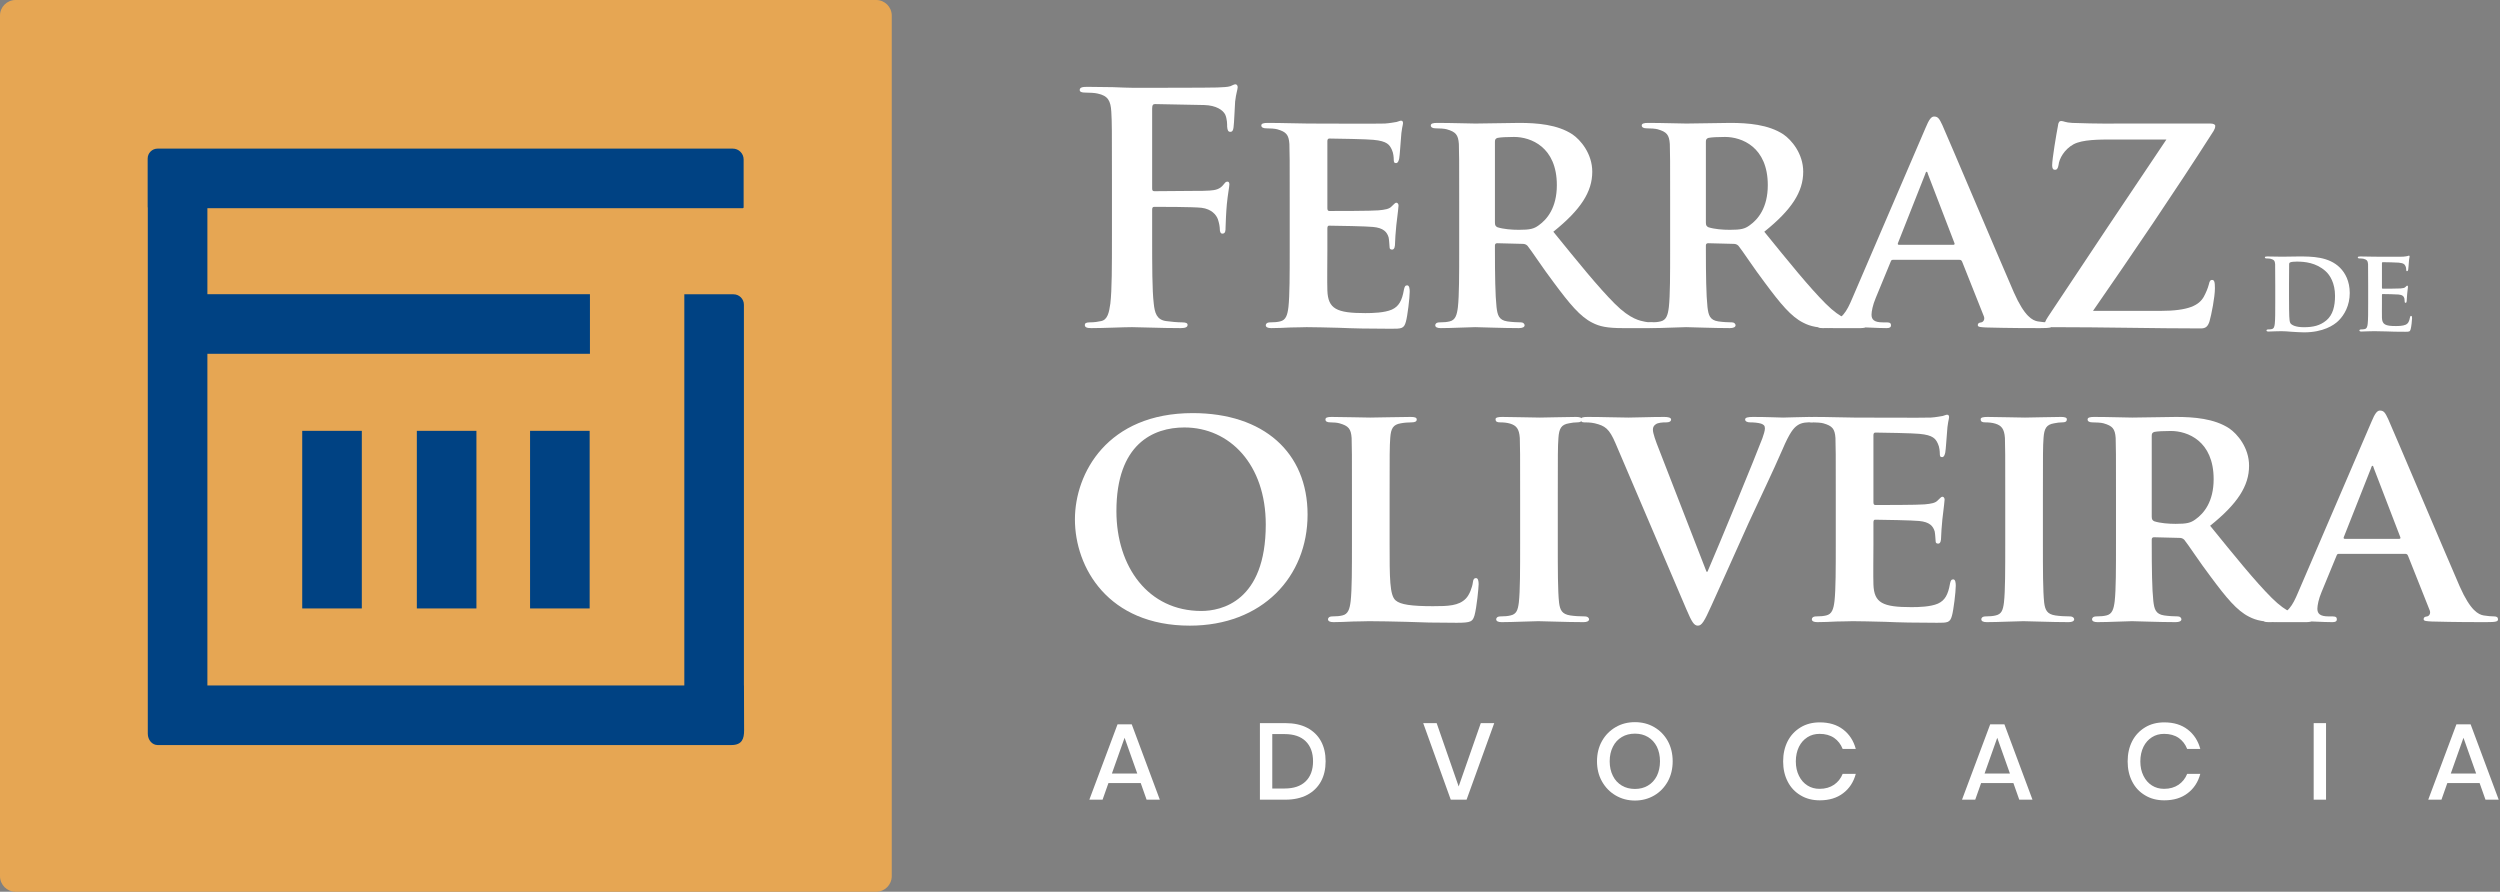 <?xml version="1.0" encoding="UTF-8" standalone="no"?>
<!DOCTYPE svg PUBLIC "-//W3C//DTD SVG 1.1//EN" "http://www.w3.org/Graphics/SVG/1.1/DTD/svg11.dtd">
<svg width="100%" height="100%" viewBox="0 0 642 229" version="1.1" xmlns="http://www.w3.org/2000/svg" xmlns:xlink="http://www.w3.org/1999/xlink" xml:space="preserve" xmlns:serif="http://www.serif.com/" style="fill-rule:evenodd;clip-rule:evenodd;stroke-linejoin:round;stroke-miterlimit:2;">
    <rect x="0" y="0" width="642" height="229" fill="#808080" stroke="none"/>
    <g transform="matrix(1,0,0,1,-217.547,-420.686)">
        <g transform="matrix(1,0,0,1,442.547,420.686)">
            <path d="M0,229L-221,229C-223.209,229 -225,227.209 -225,225L-225,4C-225,1.791 -223.209,0 -221,0L0,0C2.209,0 4,1.791 4,4L4,225C4,227.209 2.209,229 0,229" style="fill:rgb(230,166,83);fill-rule:nonzero;"/>
        </g>
        <g transform="matrix(1,0,0,1,408.599,474.154)">
            <path d="M0,122.558L-0.016,122.558L-0.016,24.783C-0.016,23.305 -1.214,22.107 -2.691,22.107L-15.319,22.107L-15.319,122.558L-137.794,122.558L-137.794,37.389L-39.556,37.389L-39.556,22.085L-137.794,22.085L-137.794,0.001L-0.337,0.001C-0.2,0.001 -0.088,-0.11 -0.088,-0.248L-0.088,-12.515C-0.088,-14.054 -1.337,-15.303 -2.876,-15.303L-150.585,-15.303C-151.991,-15.303 -153.132,-14.162 -153.132,-12.755L-153.132,-0.248C-153.132,-0.215 -153.109,-0.193 -153.098,-0.165L-153.098,134.95C-153.098,136.558 -151.969,137.861 -150.572,137.861L-3.258,137.861C-0.459,137.861 0.032,136.226 0.032,134.074L0,122.558Z" style="fill:rgb(0,66,131);fill-rule:nonzero;"/>
        </g>
        <g transform="matrix(1,0,0,1,295.159,531.326)">
            <rect x="0" y="0" width="15.303" height="45.608" style="fill:rgb(0,66,131);"/>
        </g>
        <g transform="matrix(1,0,0,1,324.59,531.326)">
            <rect x="0" y="0" width="15.303" height="45.608" style="fill:rgb(0,66,131);"/>
        </g>
        <g transform="matrix(1,0,0,1,353.667,531.326)">
            <rect x="0" y="0" width="15.303" height="45.608" style="fill:rgb(0,66,131);"/>
        </g>
        <g transform="matrix(1,0,0,1,805.369,495.841)">
            <path d="M0,0.899C0,3.597 0.03,5.546 0.061,6.056C0.09,6.686 0.15,7.586 0.36,7.855C0.689,8.335 1.739,8.875 3.809,8.875C6.207,8.875 7.976,8.455 9.565,7.135C11.274,5.726 11.813,3.448 11.813,0.809C11.813,-2.429 10.524,-4.528 9.355,-5.547C6.927,-7.706 4.048,-7.976 1.979,-7.976C1.439,-7.976 0.57,-7.916 0.36,-7.796C0.12,-7.706 0.03,-7.586 0.03,-7.287C0,-6.416 0,-4.318 0,-2.309L0,0.899ZM-3.538,-1.919C-3.538,-5.788 -3.538,-6.507 -3.567,-7.317C-3.628,-8.186 -3.867,-8.455 -4.707,-8.696C-4.917,-8.755 -5.367,-8.786 -5.757,-8.786C-6.026,-8.786 -6.206,-8.875 -6.206,-9.055C-6.206,-9.236 -5.996,-9.295 -5.606,-9.295C-4.228,-9.295 -2.549,-9.236 -1.799,-9.236C-0.989,-9.236 0.899,-9.295 2.489,-9.295C5.787,-9.295 10.225,-9.295 13.103,-6.387C14.422,-5.068 15.592,-2.939 15.592,0.089C15.592,3.297 14.212,5.726 12.713,7.196C11.514,8.395 8.726,10.194 3.868,10.194C2.908,10.194 1.77,10.104 0.72,10.045C-0.33,9.954 -1.289,9.894 -1.948,9.894C-2.249,9.894 -2.818,9.924 -3.448,9.924C-4.077,9.954 -4.737,9.984 -5.277,9.984C-5.606,9.984 -5.786,9.894 -5.786,9.714C-5.786,9.594 -5.696,9.444 -5.367,9.444C-4.978,9.444 -4.677,9.415 -4.437,9.354C-3.897,9.235 -3.748,8.754 -3.658,8.005C-3.538,6.925 -3.538,4.917 -3.538,2.578L-3.538,-1.919Z" style="fill:white;fill-rule:nonzero;"/>
        </g>
        <g transform="matrix(1,0,0,1,825.693,498.299)">
            <path d="M0,-4.378C0,-8.246 0,-8.966 -0.029,-9.775C-0.09,-10.645 -0.329,-10.914 -1.169,-11.154C-1.379,-11.214 -1.829,-11.244 -2.219,-11.244C-2.488,-11.244 -2.668,-11.334 -2.668,-11.514C-2.668,-11.694 -2.458,-11.754 -2.068,-11.754C-0.689,-11.754 0.989,-11.694 1.739,-11.694C2.579,-11.694 8.426,-11.664 8.936,-11.694C9.415,-11.724 9.835,-11.814 10.045,-11.844C10.194,-11.874 10.345,-11.964 10.465,-11.964C10.614,-11.964 10.645,-11.844 10.645,-11.724C10.645,-11.544 10.494,-11.244 10.435,-10.075C10.404,-9.805 10.345,-8.695 10.284,-8.396C10.255,-8.275 10.194,-7.976 9.984,-7.976C9.805,-7.976 9.774,-8.096 9.774,-8.306C9.774,-8.485 9.745,-8.936 9.595,-9.235C9.385,-9.685 9.175,-10.045 7.855,-10.165C7.406,-10.225 4.258,-10.285 3.718,-10.285C3.599,-10.285 3.538,-10.194 3.538,-10.045L3.538,-3.748C3.538,-3.599 3.568,-3.479 3.718,-3.479C4.318,-3.479 7.736,-3.479 8.336,-3.538C8.965,-3.599 9.355,-3.658 9.595,-3.928C9.805,-4.108 9.895,-4.258 10.015,-4.258C10.135,-4.258 10.225,-4.138 10.225,-3.988C10.225,-3.838 10.165,-3.419 10.015,-2.129C9.955,-1.619 9.895,-0.6 9.895,-0.42C9.895,-0.21 9.865,0.149 9.625,0.149C9.445,0.149 9.385,0.059 9.385,-0.061C9.355,-0.33 9.355,-0.66 9.295,-0.99C9.146,-1.5 8.815,-1.89 7.826,-1.98C7.347,-2.039 4.348,-2.1 3.688,-2.1C3.568,-2.1 3.538,-1.98 3.538,-1.829L3.538,0.21C3.538,1.079 3.509,3.238 3.538,3.987C3.599,5.726 4.408,6.116 7.106,6.116C7.796,6.116 8.905,6.086 9.595,5.786C10.255,5.486 10.555,4.947 10.734,3.897C10.794,3.628 10.854,3.508 11.034,3.508C11.244,3.508 11.274,3.838 11.274,4.107C11.274,4.677 11.064,6.416 10.914,6.926C10.734,7.586 10.494,7.586 9.505,7.586C7.526,7.586 5.937,7.556 4.647,7.495C3.358,7.466 2.369,7.435 1.59,7.435C1.289,7.435 0.72,7.466 0.09,7.466C-0.539,7.495 -1.199,7.525 -1.739,7.525C-2.068,7.525 -2.248,7.435 -2.248,7.256C-2.248,7.136 -2.158,6.985 -1.829,6.985C-1.439,6.985 -1.139,6.956 -0.899,6.895C-0.359,6.776 -0.21,6.296 -0.12,5.547C0,4.467 0,2.458 0,0.119L0,-4.378Z" style="fill:white;fill-rule:nonzero;"/>
        </g>
        <g transform="matrix(1,0,0,1,513.42,466.098)">
            <path d="M0,15.08C0,22.948 0,29.094 0.41,32.537C0.655,34.913 1.147,36.716 3.606,37.044C4.754,37.208 6.557,37.372 7.704,37.372C8.77,37.372 9.097,37.618 9.097,38.027C9.097,38.601 8.523,38.847 7.294,38.847C2.131,38.847 -3.032,38.601 -5.163,38.601C-7.294,38.601 -12.457,38.847 -15.571,38.847C-16.719,38.847 -17.292,38.683 -17.292,38.027C-17.292,37.618 -16.965,37.372 -16.063,37.372C-14.834,37.372 -13.851,37.208 -13.112,37.044C-11.474,36.716 -11.063,34.913 -10.736,32.537C-10.326,29.094 -10.326,22.948 -10.326,15.08L-10.326,0.656C-10.326,-11.801 -10.326,-14.096 -10.49,-16.719C-10.654,-19.505 -11.31,-20.816 -14.015,-21.39C-14.67,-21.554 -16.063,-21.636 -17.21,-21.636C-18.03,-21.636 -18.604,-21.8 -18.604,-22.292C-18.604,-22.947 -17.948,-23.111 -16.719,-23.111C-14.588,-23.111 -12.211,-23.029 -10.08,-23.029C-7.949,-22.947 -6.064,-22.865 -4.917,-22.865C-1.803,-22.865 14.834,-22.865 16.719,-22.947C18.276,-23.029 19.26,-23.029 20.079,-23.275C20.57,-23.439 20.98,-23.767 21.391,-23.767C21.718,-23.767 21.964,-23.439 21.964,-23.029C21.964,-22.456 21.555,-21.472 21.309,-19.341C21.227,-18.522 21.062,-13.686 20.898,-12.703C20.816,-12.047 20.652,-11.555 20.079,-11.555C19.506,-11.555 19.342,-11.965 19.26,-12.867C19.26,-13.523 19.26,-14.834 18.768,-15.981C18.194,-17.128 16.473,-18.358 13.358,-18.44L0.737,-18.686C0.246,-18.686 0,-18.44 0,-17.538L0,2.951C0,3.442 0.082,3.688 0.574,3.688L11.064,3.606C12.457,3.606 13.604,3.606 14.752,3.524C16.31,3.442 17.456,3.115 18.276,2.049C18.686,1.558 18.85,1.229 19.342,1.229C19.669,1.229 19.833,1.476 19.833,1.967C19.833,2.459 19.424,4.508 19.178,7.048C19.014,8.687 18.85,12.457 18.85,13.031C18.85,13.768 18.85,14.588 18.03,14.588C17.538,14.588 17.375,14.015 17.375,13.441C17.375,12.867 17.211,11.884 16.883,10.9C16.473,9.753 15.244,8.278 12.703,7.95C10.654,7.704 1.967,7.704 0.574,7.704C0.164,7.704 0,7.868 0,8.442L0,15.08Z" style="fill:white;fill-rule:nonzero;"/>
        </g>
        <g transform="matrix(1,0,0,1,548.745,484.374)">
            <path d="M0,-11.965C0,-22.537 0,-24.505 -0.082,-26.717C-0.246,-29.094 -0.901,-29.831 -3.196,-30.487C-3.77,-30.651 -4.999,-30.733 -6.064,-30.733C-6.803,-30.733 -7.294,-30.979 -7.294,-31.47C-7.294,-31.962 -6.721,-32.126 -5.655,-32.126C-1.885,-32.126 2.705,-31.962 4.754,-31.962C7.049,-31.962 23.029,-31.88 24.423,-31.962C25.734,-32.044 26.882,-32.29 27.455,-32.372C27.865,-32.454 28.274,-32.7 28.603,-32.7C29.013,-32.7 29.095,-32.372 29.095,-32.044C29.095,-31.552 28.685,-30.733 28.521,-27.537C28.438,-26.799 28.274,-23.767 28.11,-22.947C28.029,-22.619 27.865,-21.8 27.291,-21.8C26.8,-21.8 26.718,-22.128 26.718,-22.701C26.718,-23.193 26.636,-24.423 26.226,-25.242C25.652,-26.471 25.078,-27.455 21.473,-27.782C20.243,-27.946 11.638,-28.111 10.163,-28.111C9.835,-28.111 9.671,-27.864 9.671,-27.455L9.671,-10.244C9.671,-9.834 9.753,-9.507 10.163,-9.507C11.802,-9.507 21.145,-9.507 22.784,-9.671C24.505,-9.834 25.57,-9.998 26.226,-10.736C26.8,-11.228 27.045,-11.637 27.373,-11.637C27.701,-11.637 27.947,-11.31 27.947,-10.9C27.947,-10.49 27.783,-9.342 27.373,-5.819C27.209,-4.425 27.045,-1.639 27.045,-1.147C27.045,-0.573 26.964,0.41 26.308,0.41C25.816,0.41 25.652,0.164 25.652,-0.164C25.57,-0.902 25.57,-1.803 25.406,-2.704C24.996,-4.097 24.095,-5.163 21.391,-5.409C20.079,-5.573 11.884,-5.736 10.081,-5.736C9.753,-5.736 9.671,-5.409 9.671,-4.999L9.671,0.574C9.671,2.951 9.589,8.851 9.671,10.9C9.835,15.654 12.048,16.719 19.424,16.719C21.309,16.719 24.341,16.637 26.226,15.818C28.029,14.998 28.849,13.523 29.34,10.654C29.504,9.917 29.668,9.589 30.159,9.589C30.733,9.589 30.815,10.491 30.815,11.228C30.815,12.785 30.241,17.538 29.832,18.932C29.34,20.735 28.685,20.735 25.979,20.735C20.571,20.735 16.228,20.653 12.703,20.489C9.179,20.407 6.475,20.325 4.344,20.325C3.524,20.325 1.967,20.407 0.246,20.407C-1.475,20.489 -3.278,20.571 -4.753,20.571C-5.655,20.571 -6.146,20.325 -6.146,19.833C-6.146,19.506 -5.9,19.096 -4.999,19.096C-3.934,19.096 -3.114,19.014 -2.458,18.85C-0.983,18.522 -0.573,17.211 -0.327,15.162C0,12.211 0,6.721 0,0.328L0,-11.965Z" style="fill:white;fill-rule:nonzero;"/>
        </g>
        <g transform="matrix(1,0,0,1,601.445,479.375)">
            <path d="M0,-1.557C0,-0.819 0.164,-0.574 0.655,-0.328C2.213,0.164 4.344,0.328 6.146,0.328C9.015,0.328 9.998,0.082 11.228,-0.819C13.44,-2.376 15.899,-5.409 15.899,-11.145C15.899,-20.98 9.179,-23.521 4.917,-23.521C3.114,-23.521 1.394,-23.439 0.655,-23.275C0.164,-23.111 0,-22.865 0,-22.291L0,-1.557ZM-9.179,-6.966C-9.179,-17.538 -9.179,-19.505 -9.261,-21.718C-9.425,-24.095 -10.08,-24.832 -12.375,-25.488C-12.949,-25.652 -14.178,-25.734 -15.243,-25.734C-15.981,-25.734 -16.473,-25.979 -16.473,-26.471C-16.473,-26.963 -15.899,-27.127 -14.834,-27.127C-11.063,-27.127 -6.475,-26.963 -4.999,-26.963C-2.541,-26.963 4.016,-27.127 6.229,-27.127C10.818,-27.127 16.063,-26.717 19.915,-24.177C21.964,-22.783 24.996,-19.259 24.996,-14.588C24.996,-9.425 22.046,-4.835 14.998,0.82C21.391,8.688 26.472,14.998 30.815,19.341C34.831,23.358 37.371,23.685 38.519,23.931C39.257,24.095 39.666,24.095 40.24,24.095C40.813,24.095 41.142,24.505 41.142,24.833C41.142,25.406 40.649,25.57 39.748,25.57L32.864,25.57C28.849,25.57 26.881,25.16 24.996,24.177C21.882,22.62 19.178,19.341 15.162,13.933C12.293,10.163 9.261,5.491 8.359,4.426C7.949,4.016 7.54,3.934 7.048,3.934L0.573,3.77C0.246,3.77 0,3.934 0,4.344L0,5.327C0,11.802 0.082,17.211 0.41,20.161C0.655,22.21 0.983,23.521 3.196,23.849C4.262,24.013 5.818,24.095 6.721,24.095C7.294,24.095 7.622,24.505 7.622,24.833C7.622,25.324 7.048,25.57 6.146,25.57C1.967,25.57 -4.016,25.324 -5.081,25.324C-6.475,25.324 -11.063,25.57 -13.933,25.57C-14.834,25.57 -15.325,25.324 -15.325,24.833C-15.325,24.505 -15.08,24.095 -14.178,24.095C-13.112,24.095 -12.293,24.013 -11.638,23.849C-10.162,23.521 -9.753,22.21 -9.507,20.161C-9.179,17.211 -9.179,11.72 -9.179,5.327L-9.179,-6.966Z" style="fill:white;fill-rule:nonzero;"/>
        </g>
        <g transform="matrix(1,0,0,1,655.617,479.375)">
            <path d="M0,-1.557C0,-0.819 0.164,-0.574 0.655,-0.328C2.213,0.164 4.344,0.328 6.146,0.328C9.015,0.328 9.998,0.082 11.228,-0.819C13.44,-2.376 15.899,-5.409 15.899,-11.145C15.899,-20.98 9.179,-23.521 4.917,-23.521C3.114,-23.521 1.394,-23.439 0.655,-23.275C0.164,-23.111 0,-22.865 0,-22.291L0,-1.557ZM-9.179,-6.966C-9.179,-17.538 -9.179,-19.505 -9.261,-21.718C-9.425,-24.095 -10.08,-24.832 -12.375,-25.488C-12.949,-25.652 -14.178,-25.734 -15.243,-25.734C-15.981,-25.734 -16.473,-25.979 -16.473,-26.471C-16.473,-26.963 -15.899,-27.127 -14.834,-27.127C-11.063,-27.127 -6.475,-26.963 -4.999,-26.963C-2.541,-26.963 4.016,-27.127 6.229,-27.127C10.818,-27.127 16.063,-26.717 19.915,-24.177C21.964,-22.783 24.996,-19.259 24.996,-14.588C24.996,-9.425 22.046,-4.835 14.998,0.82C21.391,8.688 26.472,14.998 30.815,19.341C34.831,23.358 37.371,23.685 38.519,23.931C39.257,24.095 39.666,24.095 40.24,24.095C40.813,24.095 41.142,24.505 41.142,24.833C41.142,25.406 40.649,25.57 39.748,25.57L32.864,25.57C28.848,25.57 26.881,25.16 24.996,24.177C21.882,22.62 19.178,19.341 15.162,13.933C12.293,10.163 9.261,5.491 8.359,4.426C7.949,4.016 7.54,3.934 7.048,3.934L0.573,3.77C0.246,3.77 0,3.934 0,4.344L0,5.327C0,11.802 0.082,17.211 0.41,20.161C0.655,22.21 0.983,23.521 3.196,23.849C4.262,24.013 5.818,24.095 6.721,24.095C7.294,24.095 7.622,24.505 7.622,24.833C7.622,25.324 7.048,25.57 6.146,25.57C1.967,25.57 -4.016,25.324 -5.081,25.324C-6.475,25.324 -11.063,25.57 -13.933,25.57C-14.834,25.57 -15.325,25.324 -15.325,24.833C-15.325,24.505 -15.08,24.095 -14.178,24.095C-13.113,24.095 -12.293,24.013 -11.638,23.849C-10.162,23.521 -9.753,22.21 -9.507,20.161C-9.179,17.211 -9.179,11.72 -9.179,5.327L-9.179,-6.966Z" style="fill:white;fill-rule:nonzero;"/>
        </g>
        <g transform="matrix(1,0,0,1,719.134,472)">
            <path d="M0,11.555C0.328,11.555 0.41,11.391 0.328,11.145L-6.475,-6.557C-6.557,-6.803 -6.639,-7.213 -6.802,-7.213C-7.048,-7.213 -7.13,-6.803 -7.212,-6.557L-14.178,11.063C-14.342,11.391 -14.178,11.555 -13.933,11.555L0,11.555ZM-15.407,15.407C-15.817,15.407 -15.899,15.489 -16.063,15.899L-19.915,25.242C-20.652,26.963 -20.98,28.684 -20.98,29.503C-20.98,30.733 -20.325,31.47 -18.112,31.47L-17.047,31.47C-16.146,31.47 -15.981,31.798 -15.981,32.208C-15.981,32.782 -16.391,32.946 -17.129,32.946C-19.505,32.946 -22.865,32.7 -25.16,32.7C-25.897,32.7 -29.75,32.946 -33.52,32.946C-34.421,32.946 -34.831,32.782 -34.831,32.208C-34.831,31.798 -34.585,31.47 -34.011,31.47C-33.355,31.47 -32.536,31.388 -31.881,31.388C-28.603,30.896 -27.373,28.766 -25.897,25.242L-7.048,-18.604C-6.229,-20.571 -5.655,-21.391 -4.917,-21.391C-3.852,-21.391 -3.524,-20.735 -2.786,-19.178C-1.065,-15.326 10.982,13.194 15.571,23.766C18.358,30.077 20.407,30.978 21.718,31.224C22.783,31.388 23.604,31.47 24.423,31.47C25.078,31.47 25.406,31.716 25.406,32.208C25.406,32.782 24.996,32.946 22.292,32.946C19.751,32.946 14.506,32.946 8.441,32.782C7.13,32.7 6.311,32.7 6.311,32.208C6.311,31.798 6.475,31.552 7.212,31.47C7.704,31.388 8.195,30.733 7.868,29.913L2.295,15.899C2.131,15.489 1.885,15.407 1.558,15.407L-15.407,15.407Z" style="fill:white;fill-rule:nonzero;"/>
        </g>
        <g transform="matrix(1,0,0,1,772.324,456.264)">
            <path d="M0,44.256C7.376,44.256 9.916,42.781 11.146,40.65C11.72,39.585 12.211,38.437 12.457,37.454C12.621,36.716 12.785,36.306 13.276,36.306C13.851,36.306 14.014,36.798 14.014,38.437C14.014,40.732 13.112,45.239 12.621,46.961C12.211,48.19 11.72,48.763 10.408,48.763C-1.64,48.763 -13.851,48.436 -28.438,48.436C-29.258,48.436 -29.668,48.19 -29.668,47.698C-29.668,47.288 -29.586,46.879 -28.767,45.649C-18.604,30.324 -8.113,14.589 1.557,0.246L-12.048,0.246C-15.735,0.246 -19.997,0.246 -22.292,1.476C-24.669,2.787 -25.979,5.163 -26.144,6.802C-26.308,7.786 -26.636,8.032 -27.045,8.032C-27.537,8.032 -27.783,7.704 -27.783,6.884C-27.783,5.245 -26.718,-1.065 -26.308,-3.196C-26.226,-4.18 -25.898,-4.507 -25.488,-4.507C-24.833,-4.507 -24.423,-4.098 -22.62,-4.015C-15.735,-3.769 -12.293,-3.851 -9.343,-3.851L12.867,-3.851C13.604,-3.851 14.096,-3.606 14.096,-3.278C14.096,-2.704 13.933,-2.458 13.687,-1.967C3.688,13.687 -7.13,29.586 -17.293,44.256L0,44.256Z" style="fill:white;fill-rule:nonzero;"/>
        </g>
        <g transform="matrix(1,0,0,1,542.596,552.75)">
            <path d="M0,2.624C0,-12.785 -9.261,-22.292 -20.898,-22.292C-28.93,-22.292 -38.354,-18.03 -38.354,-0.818C-38.354,13.523 -30.159,24.833 -16.555,24.833C-11.474,24.833 0,22.457 0,2.624M-49.009,1.312C-49.009,-10.571 -40.649,-25.979 -18.768,-25.979C-0.573,-25.979 10.736,-15.899 10.736,0.083C10.736,16.064 -0.901,28.603 -19.505,28.603C-40.485,28.603 -49.009,13.687 -49.009,1.312" style="fill:white;fill-rule:nonzero;"/>
        </g>
        <g transform="matrix(1,0,0,1,574.398,548.162)">
            <path d="M0,12.047C0,20.981 0,25.405 1.557,26.717C2.786,27.782 5.572,28.193 11.146,28.193C14.997,28.193 17.784,28.11 19.587,26.226C20.488,25.323 21.226,23.357 21.39,22.046C21.472,21.39 21.636,20.981 22.209,20.981C22.701,20.981 22.865,21.718 22.865,22.537C22.865,23.357 22.373,28.52 21.8,30.568C21.308,32.126 20.98,32.454 17.21,32.454C12.047,32.454 7.867,32.372 4.261,32.208C0.655,32.126 -2.377,32.044 -5.327,32.044C-6.147,32.044 -7.704,32.126 -9.425,32.126C-11.146,32.208 -12.949,32.29 -14.425,32.29C-15.326,32.29 -15.817,32.044 -15.817,31.552C-15.817,31.225 -15.572,30.815 -14.67,30.815C-13.604,30.815 -12.785,30.733 -12.13,30.568C-10.654,30.241 -10.245,28.93 -9.999,26.881C-9.671,23.931 -9.671,18.44 -9.671,12.047L-9.671,-0.246C-9.671,-10.819 -9.671,-12.786 -9.753,-14.998C-9.917,-17.375 -10.572,-18.112 -12.867,-18.768C-13.441,-18.932 -14.343,-19.014 -15.244,-19.014C-16.063,-19.014 -16.474,-19.26 -16.474,-19.751C-16.474,-20.243 -15.981,-20.407 -14.916,-20.407C-11.556,-20.407 -6.967,-20.243 -5,-20.243C-3.278,-20.243 2.622,-20.407 5.408,-20.407C6.474,-20.407 6.966,-20.243 6.966,-19.751C6.966,-19.26 6.556,-19.014 5.654,-19.014C4.835,-19.014 3.688,-18.932 2.868,-18.768C0.901,-18.44 0.327,-17.457 0.163,-14.998C0,-12.786 0,-10.819 0,-0.246L0,12.047Z" style="fill:white;fill-rule:nonzero;"/>
        </g>
        <g transform="matrix(1,0,0,1,607.917,560.291)">
            <path d="M0,-12.375C0,-22.948 0,-24.915 -0.082,-27.127C-0.246,-29.504 -0.983,-30.323 -2.541,-30.815C-3.36,-31.061 -4.262,-31.143 -5.163,-31.143C-5.901,-31.143 -6.311,-31.307 -6.311,-31.962C-6.311,-32.372 -5.737,-32.536 -4.59,-32.536C-1.885,-32.536 3.032,-32.372 5.081,-32.372C6.884,-32.372 11.556,-32.536 14.342,-32.536C15.243,-32.536 15.817,-32.372 15.817,-31.962C15.817,-31.307 15.407,-31.143 14.67,-31.143C13.932,-31.143 13.358,-31.061 12.539,-30.897C10.572,-30.569 9.998,-29.586 9.834,-27.127C9.671,-24.915 9.671,-22.948 9.671,-12.375L9.671,-0.082C9.671,6.639 9.671,12.211 9.998,15.162C10.244,17.047 10.736,18.112 12.866,18.439C13.851,18.604 15.489,18.686 16.555,18.686C17.374,18.686 17.702,19.096 17.702,19.423C17.702,19.915 17.128,20.161 16.309,20.161C11.556,20.161 6.638,19.915 4.671,19.915C3.032,19.915 -1.885,20.161 -4.754,20.161C-5.655,20.161 -6.146,19.915 -6.146,19.423C-6.146,19.096 -5.901,18.686 -4.999,18.686C-3.935,18.686 -3.114,18.604 -2.459,18.439C-0.983,18.112 -0.574,17.129 -0.328,15.08C0,12.211 0,6.639 0,-0.082L0,-12.375Z" style="fill:white;fill-rule:nonzero;"/>
        </g>
        <g transform="matrix(1,0,0,1,632.423,574.551)">
            <path d="M0,-39.994C-1.639,-43.847 -2.704,-44.501 -5.327,-45.158C-6.393,-45.403 -7.54,-45.403 -8.113,-45.403C-8.769,-45.403 -8.933,-45.731 -8.933,-46.14C-8.933,-46.714 -8.195,-46.796 -7.13,-46.796C-3.278,-46.796 0.819,-46.632 3.36,-46.632C5.163,-46.632 8.934,-46.796 12.539,-46.796C13.44,-46.796 14.261,-46.632 14.261,-46.14C14.261,-45.649 13.769,-45.403 13.113,-45.403C11.966,-45.403 10.9,-45.321 10.326,-44.911C9.835,-44.583 9.589,-44.173 9.589,-43.518C9.589,-42.617 10.244,-40.732 11.229,-38.273L23.357,-7.048L23.604,-7.048C26.718,-14.26 35.979,-36.717 37.699,-41.306C38.027,-42.207 38.355,-43.272 38.355,-43.847C38.355,-44.583 38.027,-44.829 37.372,-45.076C36.552,-45.321 35.404,-45.403 34.503,-45.403C33.848,-45.403 33.274,-45.649 33.274,-46.14C33.274,-46.632 33.93,-46.796 35.323,-46.796C38.929,-46.796 42.125,-46.632 43.026,-46.632C44.256,-46.632 47.616,-46.796 49.829,-46.796C50.73,-46.796 51.304,-46.632 51.304,-46.14C51.304,-45.649 50.895,-45.403 50.156,-45.403C49.419,-45.403 47.862,-45.485 46.633,-44.583C45.731,-43.929 44.748,-42.863 42.862,-38.437C39.994,-31.88 38.109,-28.111 34.176,-19.587C29.586,-9.425 26.226,-1.803 24.587,1.721C22.784,5.737 22.128,6.802 21.145,6.802C20.161,6.802 19.588,5.901 18.194,2.623L0,-39.994Z" style="fill:white;fill-rule:nonzero;"/>
        </g>
        <g transform="matrix(1,0,0,1,688.974,559.881)">
            <path d="M0,-11.965C0,-22.538 0,-24.505 -0.082,-26.717C-0.246,-29.094 -0.901,-29.831 -3.196,-30.487C-3.771,-30.651 -4.999,-30.733 -6.064,-30.733C-6.803,-30.733 -7.294,-30.979 -7.294,-31.47C-7.294,-31.962 -6.721,-32.126 -5.655,-32.126C-1.885,-32.126 2.704,-31.962 4.753,-31.962C7.048,-31.962 23.029,-31.88 24.422,-31.962C25.733,-32.044 26.881,-32.29 27.455,-32.372C27.864,-32.454 28.274,-32.7 28.602,-32.7C29.012,-32.7 29.094,-32.372 29.094,-32.044C29.094,-31.552 28.684,-30.733 28.521,-27.537C28.438,-26.799 28.274,-23.767 28.11,-22.948C28.028,-22.62 27.864,-21.8 27.291,-21.8C26.799,-21.8 26.717,-22.129 26.717,-22.702C26.717,-23.194 26.635,-24.423 26.226,-25.243C25.651,-26.471 25.078,-27.455 21.472,-27.783C20.242,-27.947 11.638,-28.111 10.162,-28.111C9.834,-28.111 9.671,-27.865 9.671,-27.455L9.671,-10.244C9.671,-9.834 9.752,-9.507 10.162,-9.507C11.802,-9.507 21.145,-9.507 22.783,-9.67C24.504,-9.834 25.569,-9.998 26.226,-10.736C26.799,-11.228 27.045,-11.638 27.373,-11.638C27.7,-11.638 27.946,-11.31 27.946,-10.9C27.946,-10.49 27.782,-9.343 27.373,-5.819C27.209,-4.425 27.045,-1.639 27.045,-1.148C27.045,-0.573 26.963,0.41 26.308,0.41C25.815,0.41 25.651,0.164 25.651,-0.163C25.569,-0.902 25.569,-1.803 25.406,-2.704C24.996,-4.098 24.095,-5.163 21.39,-5.408C20.079,-5.572 11.883,-5.736 10.08,-5.736C9.752,-5.736 9.671,-5.408 9.671,-4.999L9.671,0.574C9.671,2.951 9.589,8.851 9.671,10.9C9.834,15.653 12.047,16.719 19.423,16.719C21.308,16.719 24.341,16.638 26.226,15.817C28.028,14.998 28.848,13.522 29.34,10.654C29.504,9.917 29.667,9.589 30.159,9.589C30.732,9.589 30.814,10.49 30.814,11.228C30.814,12.785 30.241,17.539 29.831,18.931C29.34,20.735 28.684,20.735 25.979,20.735C20.57,20.735 16.227,20.653 12.703,20.489C9.179,20.407 6.475,20.325 4.344,20.325C3.523,20.325 1.967,20.407 0.246,20.407C-1.476,20.489 -3.278,20.571 -4.754,20.571C-5.655,20.571 -6.146,20.325 -6.146,19.833C-6.146,19.506 -5.901,19.096 -4.999,19.096C-3.935,19.096 -3.114,19.014 -2.459,18.849C-0.983,18.522 -0.574,17.211 -0.328,15.162C0,12.212 0,6.721 0,0.328L0,-11.965Z" style="fill:white;fill-rule:nonzero;"/>
        </g>
        <g transform="matrix(1,0,0,1,732.494,560.291)">
            <path d="M0,-12.375C0,-22.948 0,-24.915 -0.082,-27.127C-0.246,-29.504 -0.983,-30.323 -2.541,-30.815C-3.36,-31.061 -4.262,-31.143 -5.163,-31.143C-5.901,-31.143 -6.311,-31.307 -6.311,-31.962C-6.311,-32.372 -5.737,-32.536 -4.59,-32.536C-1.885,-32.536 3.032,-32.372 5.081,-32.372C6.884,-32.372 11.556,-32.536 14.342,-32.536C15.243,-32.536 15.817,-32.372 15.817,-31.962C15.817,-31.307 15.407,-31.143 14.67,-31.143C13.932,-31.143 13.358,-31.061 12.539,-30.897C10.572,-30.569 9.998,-29.586 9.834,-27.127C9.671,-24.915 9.671,-22.948 9.671,-12.375L9.671,-0.082C9.671,6.639 9.671,12.211 9.998,15.162C10.244,17.047 10.736,18.112 12.866,18.439C13.851,18.604 15.489,18.686 16.555,18.686C17.374,18.686 17.702,19.096 17.702,19.423C17.702,19.915 17.128,20.161 16.309,20.161C11.556,20.161 6.638,19.915 4.671,19.915C3.032,19.915 -1.885,20.161 -4.754,20.161C-5.655,20.161 -6.146,19.915 -6.146,19.423C-6.146,19.096 -5.901,18.686 -4.999,18.686C-3.935,18.686 -3.114,18.604 -2.459,18.439C-0.983,18.112 -0.574,17.129 -0.328,15.08C0,12.211 0,6.639 0,-0.082L0,-12.375Z" style="fill:white;fill-rule:nonzero;"/>
        </g>
        <g transform="matrix(1,0,0,1,770.112,554.882)">
            <path d="M0,-1.557C0,-0.82 0.164,-0.574 0.655,-0.328C2.213,0.164 4.344,0.328 6.146,0.328C9.015,0.328 9.998,0.082 11.228,-0.82C13.44,-2.377 15.899,-5.41 15.899,-11.146C15.899,-20.981 9.179,-23.521 4.917,-23.521C3.114,-23.521 1.394,-23.44 0.655,-23.276C0.164,-23.112 0,-22.866 0,-22.293L0,-1.557ZM-9.179,-6.966C-9.179,-17.539 -9.179,-19.506 -9.261,-21.719C-9.425,-24.096 -10.08,-24.832 -12.375,-25.489C-12.949,-25.652 -14.178,-25.734 -15.243,-25.734C-15.981,-25.734 -16.473,-25.98 -16.473,-26.472C-16.473,-26.963 -15.899,-27.127 -14.834,-27.127C-11.063,-27.127 -6.475,-26.963 -4.999,-26.963C-2.541,-26.963 4.016,-27.127 6.229,-27.127C10.818,-27.127 16.063,-26.718 19.915,-24.178C21.964,-22.784 24.996,-19.261 24.996,-14.589C24.996,-9.425 22.046,-4.835 14.998,0.819C21.391,8.687 26.472,14.998 30.815,19.341C34.831,23.357 37.371,23.685 38.519,23.93C39.257,24.094 39.666,24.094 40.24,24.094C40.813,24.094 41.142,24.505 41.142,24.832C41.142,25.406 40.649,25.57 39.748,25.57L32.864,25.57C28.848,25.57 26.881,25.16 24.996,24.176C21.882,22.62 19.178,19.341 15.162,13.932C12.293,10.162 9.261,5.491 8.359,4.425C7.949,4.015 7.54,3.933 7.048,3.933L0.573,3.77C0.246,3.77 0,3.933 0,4.343L0,5.327C0,11.801 0.082,17.211 0.41,20.161C0.655,22.21 0.983,23.521 3.196,23.848C4.262,24.012 5.818,24.094 6.721,24.094C7.294,24.094 7.622,24.505 7.622,24.832C7.622,25.324 7.048,25.57 6.146,25.57C1.967,25.57 -4.016,25.324 -5.081,25.324C-6.475,25.324 -11.063,25.57 -13.933,25.57C-14.834,25.57 -15.325,25.324 -15.325,24.832C-15.325,24.505 -15.08,24.094 -14.178,24.094C-13.113,24.094 -12.293,24.012 -11.638,23.848C-10.162,23.521 -9.753,22.21 -9.507,20.161C-9.179,17.211 -9.179,11.719 -9.179,5.327L-9.179,-6.966Z" style="fill:white;fill-rule:nonzero;"/>
        </g>
        <g transform="matrix(1,0,0,1,833.628,547.507)">
            <path d="M0,11.555C0.328,11.555 0.41,11.391 0.328,11.146L-6.475,-6.558C-6.557,-6.803 -6.639,-7.213 -6.802,-7.213C-7.048,-7.213 -7.13,-6.803 -7.212,-6.558L-14.178,11.064C-14.342,11.391 -14.178,11.555 -13.933,11.555L0,11.555ZM-15.407,15.407C-15.817,15.407 -15.899,15.489 -16.063,15.899L-19.915,25.242C-20.652,26.962 -20.98,28.684 -20.98,29.503C-20.98,30.733 -20.325,31.47 -18.112,31.47L-17.047,31.47C-16.146,31.47 -15.981,31.798 -15.981,32.207C-15.981,32.782 -16.391,32.946 -17.129,32.946C-19.505,32.946 -22.865,32.7 -25.16,32.7C-25.897,32.7 -29.75,32.946 -33.52,32.946C-34.421,32.946 -34.831,32.782 -34.831,32.207C-34.831,31.798 -34.585,31.47 -34.011,31.47C-33.355,31.47 -32.536,31.388 -31.881,31.388C-28.603,30.897 -27.373,28.766 -25.897,25.242L-7.048,-18.604C-6.229,-20.571 -5.655,-21.391 -4.917,-21.391C-3.852,-21.391 -3.524,-20.735 -2.786,-19.178C-1.065,-15.326 10.982,13.195 15.571,23.767C18.358,30.076 20.407,30.979 21.718,31.224C22.783,31.388 23.604,31.47 24.423,31.47C25.078,31.47 25.406,31.716 25.406,32.207C25.406,32.782 24.996,32.946 22.292,32.946C19.751,32.946 14.506,32.946 8.441,32.782C7.13,32.7 6.311,32.7 6.311,32.207C6.311,31.798 6.475,31.552 7.212,31.47C7.704,31.388 8.195,30.733 7.868,29.913L2.295,15.899C2.131,15.489 1.885,15.407 1.558,15.407L-15.407,15.407Z" style="fill:white;fill-rule:nonzero;"/>
        </g>
        <g>
            <g transform="matrix(27.842,0,0,27.842,496.846,626.043)">
                <path d="M0.49,-0.153L0.192,-0.153L0.138,0L0.016,0L0.276,-0.695L0.407,-0.695L0.666,0L0.544,0L0.49,-0.153ZM0.458,-0.241L0.341,-0.571L0.224,-0.241L0.458,-0.241Z" style="fill:white;fill-rule:nonzero;"/>
            </g>
            <g transform="matrix(27.842,0,0,27.842,539.172,626.043)">
                <path d="M0.675,-0.354C0.675,-0.283 0.661,-0.221 0.632,-0.168C0.603,-0.115 0.56,-0.073 0.505,-0.044C0.449,-0.015 0.382,0 0.305,0L0.069,0L0.069,-0.706L0.305,-0.706C0.382,-0.706 0.449,-0.692 0.505,-0.663C0.56,-0.634 0.603,-0.593 0.632,-0.54C0.661,-0.487 0.675,-0.425 0.675,-0.354ZM0.296,-0.103C0.381,-0.103 0.446,-0.125 0.491,-0.169C0.536,-0.213 0.559,-0.275 0.559,-0.354C0.559,-0.433 0.536,-0.495 0.491,-0.539C0.446,-0.583 0.381,-0.605 0.296,-0.605L0.183,-0.605L0.183,-0.103L0.296,-0.103Z" style="fill:white;fill-rule:nonzero;"/>
            </g>
            <g transform="matrix(27.842,0,0,27.842,582.583,626.043)">
                <path d="M0.14,-0.706L0.343,-0.122L0.547,-0.706L0.671,-0.706L0.416,0L0.27,0L0.016,-0.706L0.14,-0.706Z" style="fill:white;fill-rule:nonzero;"/>
            </g>
            <g transform="matrix(27.842,0,0,27.842,626.376,626.043)">
                <path d="M0.396,-0.715C0.461,-0.715 0.521,-0.7 0.574,-0.669C0.627,-0.638 0.668,-0.596 0.699,-0.541C0.729,-0.486 0.744,-0.423 0.744,-0.354C0.744,-0.285 0.729,-0.223 0.699,-0.168C0.668,-0.113 0.627,-0.07 0.574,-0.039C0.521,-0.008 0.461,0.008 0.396,0.008C0.33,0.008 0.271,-0.008 0.218,-0.039C0.165,-0.07 0.123,-0.113 0.092,-0.168C0.061,-0.223 0.046,-0.285 0.046,-0.354C0.046,-0.423 0.061,-0.486 0.092,-0.541C0.123,-0.596 0.165,-0.638 0.218,-0.669C0.271,-0.7 0.33,-0.715 0.396,-0.715ZM0.396,-0.609C0.351,-0.609 0.31,-0.599 0.275,-0.578C0.24,-0.557 0.212,-0.528 0.193,-0.489C0.173,-0.45 0.163,-0.405 0.163,-0.354C0.163,-0.303 0.173,-0.258 0.193,-0.219C0.212,-0.18 0.24,-0.151 0.275,-0.13C0.31,-0.109 0.351,-0.099 0.396,-0.099C0.441,-0.099 0.481,-0.109 0.516,-0.13C0.551,-0.151 0.578,-0.18 0.598,-0.219C0.617,-0.258 0.627,-0.303 0.627,-0.354C0.627,-0.405 0.617,-0.45 0.598,-0.489C0.578,-0.528 0.551,-0.557 0.516,-0.578C0.481,-0.599 0.441,-0.609 0.396,-0.609Z" style="fill:white;fill-rule:nonzero;"/>
            </g>
            <g transform="matrix(27.842,0,0,27.842,674.176,626.043)">
                <path d="M0.384,-0.713C0.471,-0.713 0.543,-0.691 0.6,-0.647C0.657,-0.603 0.696,-0.543 0.716,-0.468L0.595,-0.468C0.578,-0.511 0.552,-0.545 0.516,-0.57C0.479,-0.595 0.435,-0.607 0.382,-0.607C0.34,-0.607 0.303,-0.597 0.27,-0.576C0.237,-0.555 0.211,-0.526 0.192,-0.488C0.173,-0.449 0.163,-0.404 0.163,-0.353C0.163,-0.302 0.173,-0.258 0.192,-0.22C0.211,-0.181 0.237,-0.152 0.27,-0.131C0.303,-0.11 0.34,-0.1 0.382,-0.1C0.435,-0.1 0.479,-0.113 0.516,-0.138C0.552,-0.163 0.578,-0.196 0.595,-0.238L0.716,-0.238C0.696,-0.163 0.657,-0.103 0.6,-0.06C0.543,-0.016 0.471,0.006 0.384,0.006C0.317,0.006 0.258,-0.009 0.207,-0.04C0.156,-0.07 0.116,-0.112 0.088,-0.167C0.06,-0.221 0.046,-0.283 0.046,-0.353C0.046,-0.423 0.06,-0.485 0.088,-0.54C0.116,-0.594 0.156,-0.636 0.207,-0.667C0.258,-0.698 0.317,-0.713 0.384,-0.713Z" style="fill:white;fill-rule:nonzero;"/>
            </g>
            <g transform="matrix(27.842,0,0,27.842,720.946,626.043)">
                <path d="M0.49,-0.153L0.192,-0.153L0.138,0L0.016,0L0.276,-0.695L0.407,-0.695L0.666,0L0.544,0L0.49,-0.153ZM0.458,-0.241L0.341,-0.571L0.224,-0.241L0.458,-0.241Z" style="fill:white;fill-rule:nonzero;"/>
            </g>
            <g transform="matrix(27.842,0,0,27.842,762.646,626.043)">
                <path d="M0.384,-0.713C0.471,-0.713 0.543,-0.691 0.6,-0.647C0.657,-0.603 0.696,-0.543 0.716,-0.468L0.595,-0.468C0.578,-0.511 0.552,-0.545 0.516,-0.57C0.479,-0.595 0.435,-0.607 0.382,-0.607C0.34,-0.607 0.303,-0.597 0.27,-0.576C0.237,-0.555 0.211,-0.526 0.192,-0.488C0.173,-0.449 0.163,-0.404 0.163,-0.353C0.163,-0.302 0.173,-0.258 0.192,-0.22C0.211,-0.181 0.237,-0.152 0.27,-0.131C0.303,-0.11 0.34,-0.1 0.382,-0.1C0.435,-0.1 0.479,-0.113 0.516,-0.138C0.552,-0.163 0.578,-0.196 0.595,-0.238L0.716,-0.238C0.696,-0.163 0.657,-0.103 0.6,-0.06C0.543,-0.016 0.471,0.006 0.384,0.006C0.317,0.006 0.258,-0.009 0.207,-0.04C0.156,-0.07 0.116,-0.112 0.088,-0.167C0.06,-0.221 0.046,-0.283 0.046,-0.353C0.046,-0.423 0.06,-0.485 0.088,-0.54C0.116,-0.594 0.156,-0.636 0.207,-0.667C0.258,-0.698 0.317,-0.713 0.384,-0.713Z" style="fill:white;fill-rule:nonzero;"/>
            </g>
            <g transform="matrix(27.842,0,0,27.842,809.778,626.043)">
                <rect x="0.069" y="-0.706" width="0.114" height="0.706" style="fill:white;fill-rule:nonzero;"/>
            </g>
            <g transform="matrix(27.842,0,0,27.842,840.671,626.043)">
                <path d="M0.49,-0.153L0.192,-0.153L0.138,0L0.016,0L0.276,-0.695L0.407,-0.695L0.666,0L0.544,0L0.49,-0.153ZM0.458,-0.241L0.341,-0.571L0.224,-0.241L0.458,-0.241Z" style="fill:white;fill-rule:nonzero;"/>
            </g>
        </g>
    </g>
</svg>
